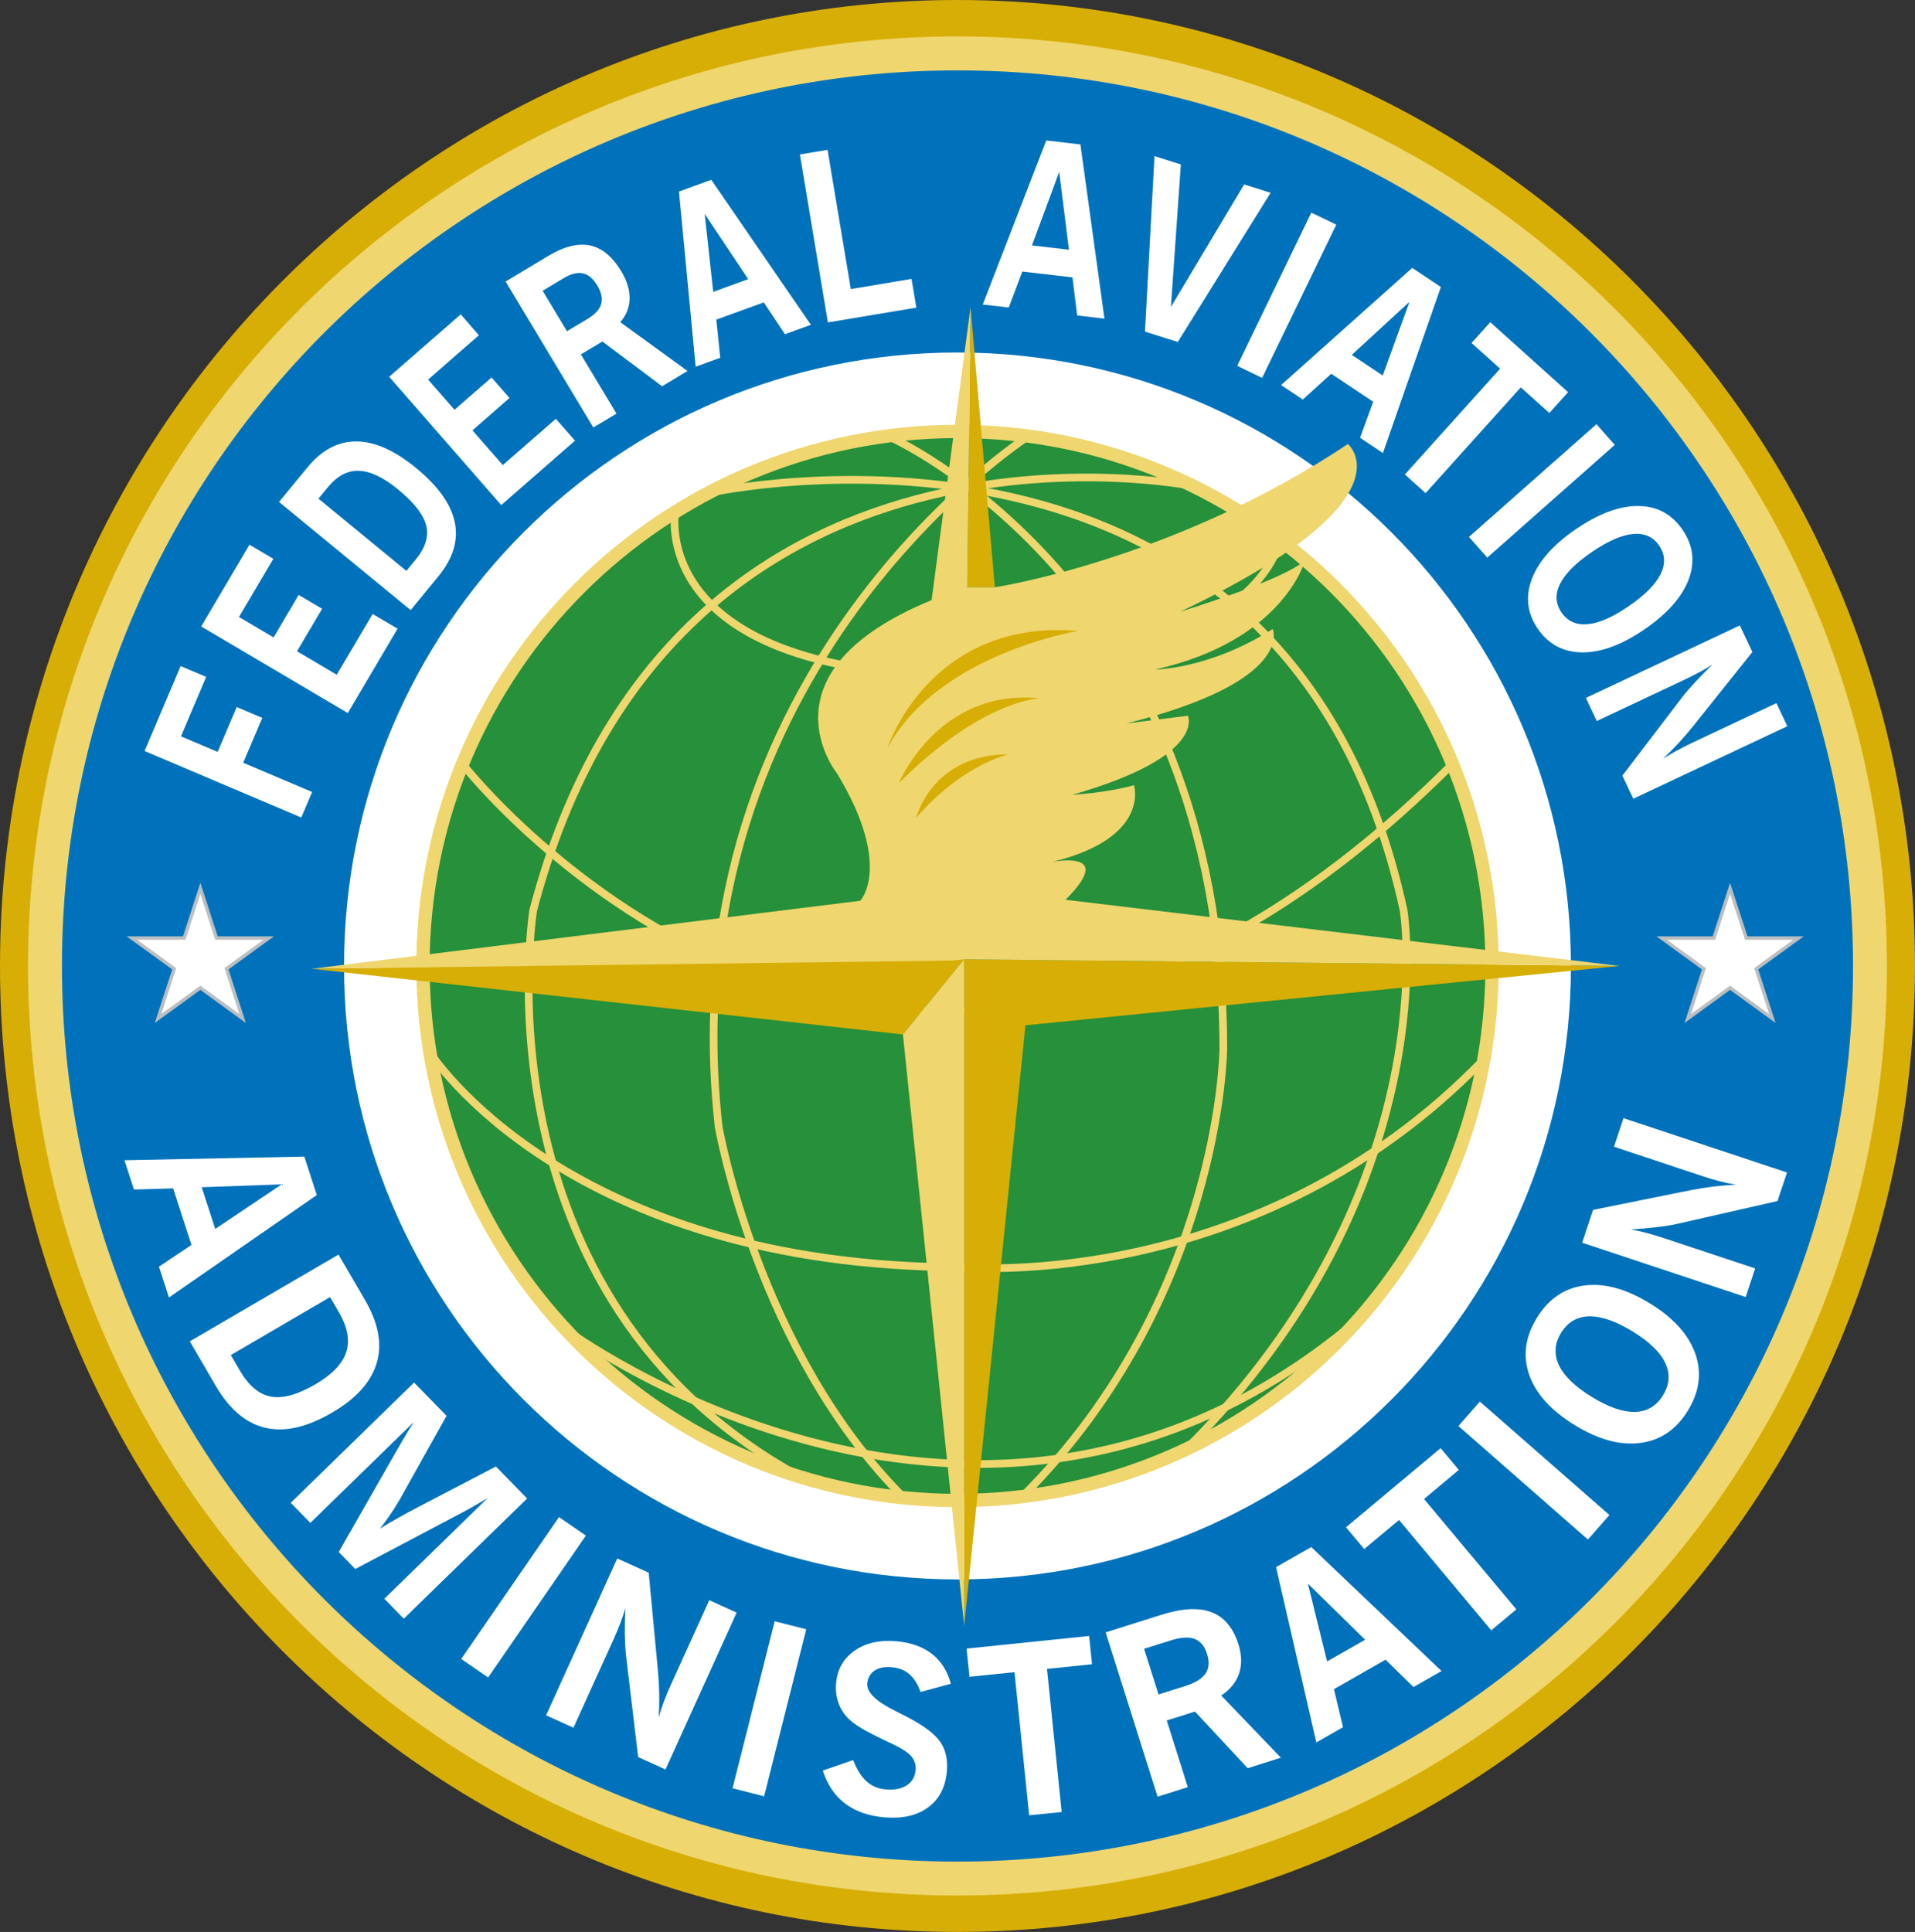 <svg xmlns="http://www.w3.org/2000/svg" xmlns:xlink="http://www.w3.org/1999/xlink" width="131.24pt" height="132.39pt" viewBox="0 0 131.24 132.39"><rect x="0" y="0" width="131.24" height="132.39" fill="#333333" stroke="none"/><defs><clipPath id="clip1"><path d="M 0 0 L 131.238 0 L 131.238 132.391 L 0 132.391 Z M 0 0 "></path></clipPath></defs><g id="surface1"><g clip-path="url(#clip1)" clip-rule="nonzero"><path style=" stroke:none;fill-rule:nonzero;fill:rgb(84.299%,68.199%,2.699%);fill-opacity:1;" d="M 131.238 66.195 C 131.238 102.754 101.859 132.391 65.621 132.391 C 29.379 132.391 0 102.754 0 66.195 C 0 29.637 29.379 0 65.621 0 C 101.859 0 131.238 29.637 131.238 66.195 "></path></g><path style=" stroke:none;fill-rule:nonzero;fill:rgb(93.7%,83.899%,43.5%);fill-opacity:1;" d="M 129.316 66.195 C 129.316 101.375 100.801 129.895 65.621 129.895 C 30.441 129.895 1.922 101.375 1.922 66.195 C 1.922 31.016 30.441 2.496 65.621 2.496 C 100.801 2.496 129.316 31.016 129.316 66.195 "></path><path style=" stroke:none;fill-rule:nonzero;fill:rgb(0%,44.699%,73.7%);fill-opacity:1;" d="M 126.875 66.195 C 126.875 100.023 99.449 127.453 65.621 127.453 C 31.789 127.453 4.363 100.023 4.363 66.195 C 4.363 32.363 31.789 4.941 65.621 4.941 C 99.449 4.941 126.875 32.363 126.875 66.195 "></path><path style="fill:none;stroke-width:2.353;stroke-linecap:butt;stroke-linejoin:miter;stroke:rgb(0%,44.699%,73.7%);stroke-opacity:1;stroke-miterlimit:4;" d="M 1268.75 661.947 C 1268.75 323.666 994.492 49.369 656.211 49.369 C 317.891 49.369 43.633 323.666 43.633 661.947 C 43.633 1000.267 317.891 1274.486 656.211 1274.486 C 994.492 1274.486 1268.75 1000.267 1268.75 661.947 Z M 1268.75 661.947 " transform="matrix(0.1,0,0,-0.1,0,132.39)"></path><path style=" stroke:none;fill-rule:nonzero;fill:rgb(100%,100%,100%);fill-opacity:1;" d="M 107.543 66.195 C 107.543 89.348 88.773 108.117 65.621 108.117 C 42.465 108.117 23.695 89.348 23.695 66.195 C 23.695 43.043 42.465 24.273 65.621 24.273 C 88.773 24.273 107.543 43.043 107.543 66.195 "></path><path style="fill:none;stroke-width:2.353;stroke-linecap:butt;stroke-linejoin:miter;stroke:rgb(100%,100%,100%);stroke-opacity:1;stroke-miterlimit:4;" d="M 1075.43 661.947 C 1075.43 430.423 887.734 242.728 656.211 242.728 C 424.648 242.728 236.953 430.423 236.953 661.947 C 236.953 893.47 424.648 1081.166 656.211 1081.166 C 887.734 1081.166 1075.43 893.47 1075.43 661.947 Z M 1075.43 661.947 " transform="matrix(0.1,0,0,-0.1,0,132.39)"></path><path style=" stroke:none;fill-rule:nonzero;fill:rgb(14.899%,56.499%,22.699%);fill-opacity:1;" d="M 102.254 66.195 C 102.254 86.426 85.852 102.824 65.621 102.824 C 45.387 102.824 28.988 86.426 28.988 66.195 C 28.988 45.965 45.387 29.566 65.621 29.566 C 85.852 29.566 102.254 45.965 102.254 66.195 "></path><path style="fill:none;stroke-width:9.114;stroke-linecap:butt;stroke-linejoin:miter;stroke:rgb(93.7%,83.899%,43.5%);stroke-opacity:1;stroke-miterlimit:4;" d="M 1022.539 661.947 C 1022.539 459.642 858.516 295.658 656.211 295.658 C 453.867 295.658 289.883 459.642 289.883 661.947 C 289.883 864.252 453.867 1028.236 656.211 1028.236 C 858.516 1028.236 1022.539 864.252 1022.539 661.947 Z M 1022.539 661.947 " transform="matrix(0.1,0,0,-0.1,0,132.39)"></path><path style=" stroke:none;fill-rule:nonzero;fill:rgb(100%,100%,100%);fill-opacity:1;" d="M 13.73 60.879 L 14.836 64.285 L 18.414 64.285 L 15.52 66.387 L 16.625 69.793 L 13.73 67.688 L 10.832 69.793 L 11.941 66.387 L 9.043 64.285 L 12.625 64.285 L 13.73 60.879 "></path><path style="fill:none;stroke-width:2.353;stroke-linecap:butt;stroke-linejoin:miter;stroke:rgb(73.7%,74.5%,75.299%);stroke-opacity:1;stroke-miterlimit:4;" d="M 137.305 715.111 L 148.359 681.048 L 184.141 681.048 L 155.195 660.033 L 166.25 625.97 L 137.305 647.025 L 108.32 625.97 L 119.414 660.033 L 90.43 681.048 L 126.25 681.048 Z M 137.305 715.111 " transform="matrix(0.1,0,0,-0.1,0,132.39)"></path><path style=" stroke:none;fill-rule:nonzero;fill:rgb(100%,100%,100%);fill-opacity:1;" d="M 118.566 60.879 L 119.676 64.285 L 123.254 64.285 L 120.355 66.387 L 121.461 69.793 L 118.566 67.688 L 115.672 69.793 L 116.777 66.387 L 113.883 64.285 L 117.461 64.285 L 118.566 60.879 "></path><path style="fill:none;stroke-width:2.353;stroke-linecap:butt;stroke-linejoin:miter;stroke:rgb(73.7%,74.5%,75.299%);stroke-opacity:1;stroke-miterlimit:4;" d="M 1185.664 715.111 L 1196.758 681.048 L 1232.539 681.048 L 1203.555 660.033 L 1214.609 625.97 L 1185.664 647.025 L 1156.719 625.97 L 1167.773 660.033 L 1138.828 681.048 L 1174.609 681.048 Z M 1185.664 715.111 " transform="matrix(0.1,0,0,-0.1,0,132.39)"></path><path style=" stroke:none;fill-rule:nonzero;fill:rgb(100%,100%,100%);fill-opacity:1;" d="M 20.648 56.023 L 9.91 51.465 L 12.379 45.645 L 14.129 46.387 L 12.402 50.461 L 14.918 51.527 L 16.223 48.453 L 17.977 49.195 L 16.668 52.27 L 21.391 54.273 L 20.648 56.023 "></path><path style=" stroke:none;fill-rule:nonzero;fill:rgb(100%,100%,100%);fill-opacity:1;" d="M 23.836 48.863 L 13.789 42.93 L 17.098 37.328 L 18.734 38.293 L 16.379 42.281 L 18.75 43.68 L 20.469 40.77 L 22.074 41.719 L 20.355 44.629 L 23.078 46.238 L 25.539 42.074 L 27.246 43.082 L 23.836 48.863 "></path><path style=" stroke:none;fill-rule:nonzero;fill:rgb(100%,100%,100%);fill-opacity:1;" d="M 27.852 39.121 L 28.504 38.328 C 29.16 37.527 29.395 36.754 29.207 36.008 C 29.02 35.262 28.383 34.445 27.305 33.559 C 26.285 32.719 25.383 32.289 24.598 32.262 C 23.816 32.234 23.102 32.613 22.461 33.398 L 21.824 34.172 Z M 28.145 41.809 L 19.121 34.398 L 21.066 32.035 C 22.047 30.836 23.168 30.242 24.426 30.25 C 25.684 30.258 27.051 30.867 28.523 32.078 C 30.035 33.32 30.914 34.559 31.168 35.797 C 31.422 37.039 31.047 38.27 30.039 39.5 L 28.145 41.809 "></path><path style=" stroke:none;fill-rule:nonzero;fill:rgb(100%,100%,100%);fill-opacity:1;" d="M 34.352 34.613 L 26.672 25.82 L 31.574 21.543 L 32.82 22.973 L 29.34 26.012 L 31.148 28.082 L 33.688 25.867 L 34.918 27.273 L 32.379 29.492 L 34.457 31.871 L 38.094 28.699 L 39.406 30.199 L 34.352 34.613 "></path><path style=" stroke:none;fill-rule:nonzero;fill:rgb(100%,100%,100%);fill-opacity:1;" d="M 38.855 22.699 L 40.262 21.859 C 40.777 21.547 41.094 21.207 41.199 20.836 C 41.309 20.465 41.219 20.039 40.93 19.559 C 40.645 19.086 40.316 18.809 39.938 18.73 C 39.559 18.652 39.109 18.77 38.594 19.082 L 37.188 19.926 Z M 40.664 29.297 L 34.652 19.293 L 37.559 17.547 C 38.648 16.891 39.605 16.652 40.43 16.82 C 41.254 16.992 41.973 17.586 42.582 18.598 C 42.969 19.246 43.16 19.871 43.148 20.469 C 43.133 21.07 42.922 21.605 42.508 22.078 L 47.117 25.422 L 45.375 26.469 L 41.281 23.402 L 39.809 24.285 L 42.25 28.344 L 40.664 29.297 "></path><path style=" stroke:none;fill-rule:nonzero;fill:rgb(100%,100%,100%);fill-opacity:1;" d="M 48.879 20 L 51.277 19.129 L 48.293 14.656 Z M 47.676 25.129 L 46.531 13.125 L 48.746 12.32 L 55.57 22.258 L 53.797 22.902 L 52.344 20.723 L 49.09 21.902 L 49.359 24.516 L 47.676 25.129 "></path><path style=" stroke:none;fill-rule:nonzero;fill:rgb(100%,100%,100%);fill-opacity:1;" d="M 56.738 22.094 L 54.82 10.586 L 56.715 10.27 L 58.309 19.809 L 62.469 19.113 L 62.801 21.082 L 56.738 22.094 "></path><path style=" stroke:none;fill-rule:nonzero;fill:rgb(100%,100%,100%);fill-opacity:1;" d="M 70.723 16.82 L 73.258 17.113 L 72.59 11.781 Z M 67.352 20.867 L 71.703 9.625 L 74.043 9.898 L 75.691 21.836 L 73.82 21.617 L 73.5 19.008 L 70.062 18.609 L 69.133 21.074 L 67.352 20.867 "></path><path style=" stroke:none;fill-rule:nonzero;fill:rgb(100%,100%,100%);fill-opacity:1;" d="M 78.469 22.727 L 79.121 10.699 L 80.926 11.27 L 80.246 21.035 L 85.266 12.637 L 87.078 13.211 L 80.719 23.434 L 78.469 22.727 "></path><path style=" stroke:none;fill-rule:nonzero;fill:rgb(100%,100%,100%);fill-opacity:1;" d="M 84.789 25.07 L 89.867 14.57 L 91.578 15.395 L 86.496 25.898 L 84.789 25.07 "></path><path style=" stroke:none;fill-rule:nonzero;fill:rgb(100%,100%,100%);fill-opacity:1;" d="M 92.641 24.32 L 94.762 25.734 L 96.594 20.684 Z M 87.797 26.387 L 96.785 18.359 L 98.746 19.668 L 94.777 31.047 L 93.211 30 L 94.109 27.531 L 91.234 25.613 L 89.285 27.379 L 87.797 26.387 "></path><path style=" stroke:none;fill-rule:nonzero;fill:rgb(100%,100%,100%);fill-opacity:1;" d="M 96.281 32.516 L 102.805 25.266 L 100.848 23.504 L 102.133 22.078 L 107.465 26.875 L 106.18 28.301 L 104.223 26.543 L 97.699 33.793 L 96.281 32.516 "></path><path style=" stroke:none;fill-rule:nonzero;fill:rgb(100%,100%,100%);fill-opacity:1;" d="M 100.672 36.793 L 109.41 29.07 L 110.664 30.488 L 101.926 38.211 L 100.672 36.793 "></path><path style=" stroke:none;fill-rule:nonzero;fill:rgb(100%,100%,100%);fill-opacity:1;" d="M 109.074 37.84 C 107.984 38.586 107.266 39.312 106.914 40.012 C 106.566 40.711 106.602 41.363 107.016 41.973 C 107.434 42.578 108.031 42.848 108.809 42.773 C 109.59 42.703 110.523 42.293 111.613 41.547 C 112.719 40.793 113.445 40.062 113.801 39.355 C 114.152 38.652 114.121 37.996 113.707 37.391 C 113.293 36.781 112.691 36.516 111.906 36.594 C 111.121 36.668 110.176 37.086 109.074 37.84 Z M 108 36.262 C 109.555 35.195 110.98 34.668 112.27 34.676 C 113.559 34.684 114.57 35.227 115.305 36.301 C 116.039 37.371 116.18 38.512 115.723 39.719 C 115.266 40.926 114.258 42.062 112.699 43.129 C 111.152 44.191 109.73 44.715 108.438 44.707 C 107.141 44.695 106.125 44.156 105.391 43.09 C 104.66 42.023 104.527 40.883 104.984 39.672 C 105.445 38.461 106.449 37.324 108 36.262 "></path><path style=" stroke:none;fill-rule:nonzero;fill:rgb(100%,100%,100%);fill-opacity:1;" d="M 108.684 47.828 L 119.234 42.859 L 120.094 44.68 L 116.02 49.781 C 115.703 50.176 115.371 50.555 115.031 50.926 C 114.691 51.293 114.34 51.648 113.977 51.992 C 114.27 51.801 114.59 51.613 114.938 51.426 C 115.281 51.234 115.66 51.047 116.066 50.855 L 121.742 48.184 L 122.488 49.766 L 111.934 54.734 L 111.188 53.152 L 115.301 47.758 C 115.531 47.457 115.824 47.121 116.176 46.746 C 116.523 46.371 116.918 45.969 117.355 45.539 C 117.086 45.715 116.781 45.895 116.445 46.074 C 116.109 46.254 115.715 46.453 115.262 46.664 L 109.43 49.41 L 108.684 47.828 "></path><path style=" stroke:none;fill-rule:nonzero;fill:rgb(100%,100%,100%);fill-opacity:1;" d="M 13.824 81.359 L 14.75 84.219 L 19.305 81.16 Z M 8.531 79.508 L 20.855 79.258 L 21.711 81.895 L 11.578 88.914 L 10.895 86.801 L 13.121 85.312 L 11.867 81.438 L 9.18 81.516 L 8.531 79.508 "></path><path style=" stroke:none;fill-rule:nonzero;fill:rgb(100%,100%,100%);fill-opacity:1;" d="M 15.82 92.859 L 16.43 93.906 C 17.039 94.957 17.754 95.555 18.566 95.707 C 19.379 95.855 20.391 95.574 21.609 94.867 C 22.762 94.195 23.469 93.457 23.73 92.656 C 23.988 91.855 23.82 90.941 23.219 89.91 L 22.621 88.887 Z M 13.008 91.918 L 23.199 85.973 L 25.016 89.09 C 25.934 90.664 26.203 92.102 25.816 93.402 C 25.434 94.707 24.41 95.844 22.742 96.812 C 21.035 97.809 19.52 98.152 18.188 97.844 C 16.859 97.535 15.723 96.574 14.781 94.961 L 13.008 91.918 "></path><path style=" stroke:none;fill-rule:nonzero;fill:rgb(100%,100%,100%);fill-opacity:1;" d="M 19.926 102.984 L 28.379 94.742 L 30.602 97.023 L 27.684 102.242 C 27.43 102.711 27.164 103.16 26.887 103.578 C 26.609 104 26.324 104.395 26.031 104.758 C 26.414 104.52 26.812 104.285 27.227 104.051 C 27.645 103.812 28.117 103.555 28.652 103.277 L 33.988 100.496 L 36.125 102.688 L 27.672 110.926 L 26.34 109.559 L 33.43 102.648 C 33.043 102.883 32.656 103.109 32.266 103.328 C 31.875 103.547 31.477 103.762 31.074 103.969 L 24.348 107.52 L 23.215 106.355 L 26.977 99.77 C 27.371 99.082 27.664 98.582 27.848 98.273 C 28.035 97.961 28.207 97.684 28.359 97.449 L 21.27 104.359 L 19.926 102.984 "></path><path style=" stroke:none;fill-rule:nonzero;fill:rgb(100%,100%,100%);fill-opacity:1;" d="M 31.609 113.684 L 38.309 103.961 L 40.152 105.23 L 33.453 114.953 L 31.609 113.684 "></path><path style=" stroke:none;fill-rule:nonzero;fill:rgb(100%,100%,100%);fill-opacity:1;" d="M 37.426 117.547 L 42.301 106.797 L 44.457 107.773 L 45.098 114.574 C 45.145 115.102 45.172 115.625 45.18 116.145 C 45.188 116.664 45.176 117.18 45.145 117.695 C 45.238 117.352 45.352 116.996 45.492 116.621 C 45.633 116.246 45.797 115.852 45.984 115.438 L 48.609 109.656 L 50.484 110.508 L 45.609 121.258 L 43.734 120.406 L 42.891 113.34 C 42.852 112.945 42.828 112.48 42.82 111.949 C 42.816 111.418 42.824 110.836 42.852 110.203 C 42.766 110.52 42.656 110.859 42.516 111.219 C 42.379 111.582 42.207 111.992 41.996 112.457 L 39.301 118.398 L 37.426 117.547 "></path><path style=" stroke:none;fill-rule:nonzero;fill:rgb(100%,100%,100%);fill-opacity:1;" d="M 50.203 122.547 L 53.09 111.102 L 55.254 111.648 L 52.367 123.094 L 50.203 122.547 "></path><path style=" stroke:none;fill-rule:nonzero;fill:rgb(100%,100%,100%);fill-opacity:1;" d="M 56.391 121.332 L 58.469 120.613 C 58.727 121.27 59.031 121.754 59.391 122.074 C 59.746 122.395 60.184 122.582 60.707 122.625 C 61.297 122.676 61.773 122.582 62.141 122.344 C 62.508 122.105 62.711 121.758 62.75 121.301 C 62.781 120.938 62.68 120.621 62.449 120.352 C 62.219 120.086 61.785 119.805 61.148 119.504 C 61.059 119.461 60.934 119.398 60.773 119.328 C 59.656 118.805 58.883 118.379 58.457 118.043 C 58.035 117.719 57.723 117.328 57.527 116.863 C 57.328 116.402 57.254 115.891 57.301 115.332 C 57.387 114.387 57.805 113.648 58.566 113.117 C 59.328 112.586 60.281 112.371 61.422 112.469 C 62.426 112.559 63.238 112.848 63.867 113.336 C 64.496 113.828 64.93 114.512 65.168 115.383 L 63.09 115.945 C 62.891 115.395 62.629 114.988 62.312 114.719 C 61.996 114.445 61.594 114.293 61.098 114.25 C 60.617 114.207 60.23 114.285 59.934 114.484 C 59.637 114.684 59.473 114.977 59.438 115.359 C 59.387 115.957 60.016 116.578 61.32 117.227 C 61.723 117.43 62.039 117.59 62.266 117.711 C 63.355 118.289 64.086 118.844 64.449 119.383 C 64.816 119.918 64.961 120.59 64.891 121.395 C 64.797 122.477 64.367 123.301 63.602 123.859 C 62.836 124.418 61.832 124.645 60.59 124.535 C 59.512 124.441 58.617 124.125 57.906 123.586 C 57.199 123.043 56.695 122.293 56.391 121.332 "></path><path style=" stroke:none;fill-rule:nonzero;fill:rgb(100%,100%,100%);fill-opacity:1;" d="M 70.531 124.398 L 69.527 114.59 L 66.441 114.906 L 66.242 112.973 L 74.641 112.109 L 74.84 114.047 L 71.754 114.363 L 72.758 124.172 L 70.531 124.398 "></path><path style=" stroke:none;fill-rule:nonzero;fill:rgb(100%,100%,100%);fill-opacity:1;" d="M 79.398 116.117 L 81.238 115.535 C 81.918 115.32 82.379 115.035 82.617 114.684 C 82.859 114.332 82.895 113.883 82.723 113.34 C 82.555 112.809 82.27 112.465 81.871 112.312 C 81.469 112.16 80.93 112.195 80.25 112.41 L 78.406 112.988 Z M 79.332 123.121 L 75.773 111.863 L 79.582 110.66 C 81.008 110.211 82.156 110.148 83.027 110.48 C 83.898 110.812 84.516 111.547 84.875 112.688 C 85.105 113.418 85.117 114.086 84.914 114.688 C 84.711 115.289 84.301 115.789 83.691 116.188 L 87.781 120.449 L 85.508 121.172 L 81.895 117.289 L 79.961 117.898 L 81.402 122.469 L 79.332 123.121 "></path><path style=" stroke:none;fill-rule:nonzero;fill:rgb(100%,100%,100%);fill-opacity:1;" d="M 90.949 113.855 L 93.555 112.367 L 89.633 108.523 Z M 90.211 119.406 L 87.453 107.391 L 89.863 106.016 L 98.793 114.512 L 96.867 115.609 L 94.957 113.734 L 91.418 115.754 L 92.039 118.363 L 90.211 119.406 "></path><path style=" stroke:none;fill-rule:nonzero;fill:rgb(100%,100%,100%);fill-opacity:1;" d="M 102.199 111.723 L 95.879 104.16 L 93.492 106.152 L 92.246 104.66 L 98.73 99.238 L 99.977 100.73 L 97.594 102.723 L 103.918 110.285 L 102.199 111.723 "></path><path style=" stroke:none;fill-rule:nonzero;fill:rgb(100%,100%,100%);fill-opacity:1;" d="M 108.824 105.5 L 99.949 97.723 L 101.418 96.047 L 110.297 103.82 L 108.824 105.5 "></path><path style=" stroke:none;fill-rule:nonzero;fill:rgb(100%,100%,100%);fill-opacity:1;" d="M 109.117 95.746 C 110.262 96.441 111.242 96.777 112.062 96.754 C 112.887 96.73 113.523 96.348 113.973 95.609 C 114.426 94.871 114.473 94.129 114.117 93.387 C 113.762 92.645 113.016 91.926 111.871 91.23 C 110.723 90.527 109.73 90.188 108.902 90.207 C 108.074 90.227 107.434 90.605 106.98 91.348 C 106.531 92.086 106.488 92.828 106.848 93.574 C 107.211 94.32 107.969 95.043 109.117 95.746 Z M 107.949 97.676 C 106.32 96.68 105.273 95.539 104.812 94.242 C 104.348 92.945 104.516 91.641 105.312 90.332 C 106.109 89.027 107.191 88.277 108.559 88.094 C 109.926 87.91 111.422 88.312 113.051 89.305 C 114.668 90.293 115.711 91.441 116.176 92.742 C 116.641 94.047 116.477 95.352 115.68 96.656 C 114.891 97.953 113.809 98.695 112.434 98.879 C 111.062 99.062 109.566 98.664 107.949 97.676 "></path><path style=" stroke:none;fill-rule:nonzero;fill:rgb(100%,100%,100%);fill-opacity:1;" d="M 119.637 88.883 L 108.43 85.16 L 109.176 82.91 L 115.875 81.559 C 116.395 81.457 116.91 81.375 117.426 81.312 C 117.945 81.25 118.461 81.207 118.973 81.184 C 118.625 81.129 118.258 81.051 117.867 80.953 C 117.48 80.852 117.07 80.727 116.641 80.586 L 110.613 78.582 L 111.262 76.625 L 122.469 80.348 L 121.816 82.305 L 114.879 83.883 C 114.488 83.965 114.027 84.039 113.504 84.098 C 112.977 84.16 112.395 84.211 111.762 84.254 C 112.086 84.305 112.434 84.379 112.809 84.48 C 113.184 84.578 113.609 84.707 114.09 84.867 L 120.285 86.922 L 119.637 88.883 "></path><path style="fill:none;stroke-width:5.277;stroke-linecap:butt;stroke-linejoin:miter;stroke:rgb(93.7%,83.899%,43.5%);stroke-opacity:1;stroke-miterlimit:4;" d="M 817.812 990.736 C 817.812 990.736 460.742 1063.627 365.43 700.111 C 365.43 700.111 322.93 434.877 548.867 311.634 " transform="matrix(0.1,0,0,-0.1,0,132.39)"></path><path style="fill:none;stroke-width:5.277;stroke-linecap:butt;stroke-linejoin:miter;stroke:rgb(93.7%,83.899%,43.5%);stroke-opacity:1;stroke-miterlimit:4;" d="M 704.805 1025.033 C 704.805 1025.033 457.188 865.97 492.5 551.869 C 492.5 551.869 519.062 397.884 619.531 297.455 " transform="matrix(0.1,0,0,-0.1,0,132.39)"></path><path style="fill:none;stroke-width:5.277;stroke-linecap:butt;stroke-linejoin:miter;stroke:rgb(93.7%,83.899%,43.5%);stroke-opacity:1;stroke-miterlimit:4;" d="M 608.398 1025.15 C 608.398 1025.15 838.359 925.384 838.359 604.798 C 838.359 604.798 836.797 434.447 700.664 298.314 " transform="matrix(0.1,0,0,-0.1,0,132.39)"></path><path style="fill:none;stroke-width:5.277;stroke-linecap:butt;stroke-linejoin:miter;stroke:rgb(93.7%,83.899%,43.5%);stroke-opacity:1;stroke-miterlimit:4;" d="M 485.391 986.048 C 485.391 986.048 880.703 1074.213 961.914 700.111 C 961.914 700.111 993.047 510.97 812.852 330.775 " transform="matrix(0.1,0,0,-0.1,0,132.39)"></path><path style="fill:none;stroke-width:5.277;stroke-linecap:butt;stroke-linejoin:miter;stroke:rgb(93.7%,83.899%,43.5%);stroke-opacity:1;stroke-miterlimit:4;" d="M 462.734 973.041 C 462.734 973.041 442.656 860.58 667.109 860.58 C 667.109 860.58 849.883 865.892 877.617 953.783 " transform="matrix(0.1,0,0,-0.1,0,132.39)"></path><path style="fill:none;stroke-width:5.277;stroke-linecap:butt;stroke-linejoin:miter;stroke:rgb(93.7%,83.899%,43.5%);stroke-opacity:1;stroke-miterlimit:4;" d="M 316.953 800.384 C 316.953 800.384 614.18 419.173 995.43 800.384 " transform="matrix(0.1,0,0,-0.1,0,132.39)"></path><path style="fill:none;stroke-width:5.277;stroke-linecap:butt;stroke-linejoin:miter;stroke:rgb(93.7%,83.899%,43.5%);stroke-opacity:1;stroke-miterlimit:4;" d="M 294.688 602.611 C 294.688 602.611 387.891 455.462 660.781 455.462 C 660.781 455.462 861.797 437.337 1016.914 597.962 " transform="matrix(0.1,0,0,-0.1,0,132.39)"></path><path style="fill:none;stroke-width:5.277;stroke-linecap:butt;stroke-linejoin:miter;stroke:rgb(93.7%,83.899%,43.5%);stroke-opacity:1;stroke-miterlimit:4;" d="M 387.422 413.08 C 387.422 413.08 673.281 200.423 931.406 420.189 " transform="matrix(0.1,0,0,-0.1,0,132.39)"></path><path style=" stroke:none;fill-rule:nonzero;fill:rgb(84.299%,68.199%,2.699%);fill-opacity:1;" d="M 21.371 66.387 L 61.879 70.891 L 66.145 65.672 Z M 21.371 66.387 "></path><path style=" stroke:none;fill-rule:nonzero;fill:rgb(84.299%,68.199%,2.699%);fill-opacity:1;" d="M 66.078 111.398 L 66.078 65.738 L 110.996 66.195 L 70.277 70.262 L 66.078 111.398 "></path><path style=" stroke:none;fill-rule:nonzero;fill:rgb(84.299%,68.199%,2.699%);fill-opacity:1;" d="M 66.289 40.246 L 68.18 40.246 L 66.512 21.062 Z M 66.289 40.246 "></path><path style=" stroke:none;fill-rule:nonzero;fill:rgb(93.7%,83.899%,43.5%);fill-opacity:1;" d="M 66.078 111.398 L 61.879 70.891 L 66.078 65.738 Z M 66.078 111.398 "></path><path style=" stroke:none;fill-rule:nonzero;fill:rgb(93.7%,83.899%,43.5%);fill-opacity:1;" d="M 21.371 66.387 L 58.957 61.727 C 58.957 61.727 61.203 59.352 57.371 53.012 C 57.371 53.012 51.758 46.086 63.844 41.125 L 66.512 21.062 L 66.289 40.246 L 68.18 40.246 C 68.18 40.246 80.434 38.395 92.375 30.426 C 92.375 30.426 96.996 34.254 80.883 41.918 C 80.883 41.918 88.105 39.719 89.449 38.375 C 89.449 38.375 88.016 43.898 79.168 45.879 C 79.168 45.879 82.875 45.867 87.223 43.105 C 87.223 43.105 88.809 46.672 77.184 49.578 L 81.41 49.047 C 81.41 49.047 82.734 51.82 73.488 54.465 C 73.488 54.465 75.863 54.332 77.715 53.805 C 77.715 53.805 79.035 57.898 70.715 59.352 C 70.715 59.352 77.129 57.559 73.023 61.66 L 110.996 66.195 L 66.078 65.738 L 65.297 65.824 L 21.371 66.387 "></path><path style=" stroke:none;fill-rule:nonzero;fill:rgb(84.299%,68.199%,2.699%);fill-opacity:1;" d="M 60.805 51.293 C 60.805 51.293 63.672 42.375 73.883 43.234 C 73.883 43.234 64.242 44.82 60.805 51.293 "></path><path style=" stroke:none;fill-rule:nonzero;fill:rgb(84.299%,68.199%,2.699%);fill-opacity:1;" d="M 61.598 53.668 C 61.598 53.668 64.309 47.133 71.242 47.859 C 71.242 47.859 67.344 47.926 61.598 53.668 "></path><path style=" stroke:none;fill-rule:nonzero;fill:rgb(84.299%,68.199%,2.699%);fill-opacity:1;" d="M 62.785 56.047 C 62.785 56.047 63.844 51.691 69.129 51.691 C 69.129 51.691 65.977 52.355 62.785 56.047 "></path></g></svg>